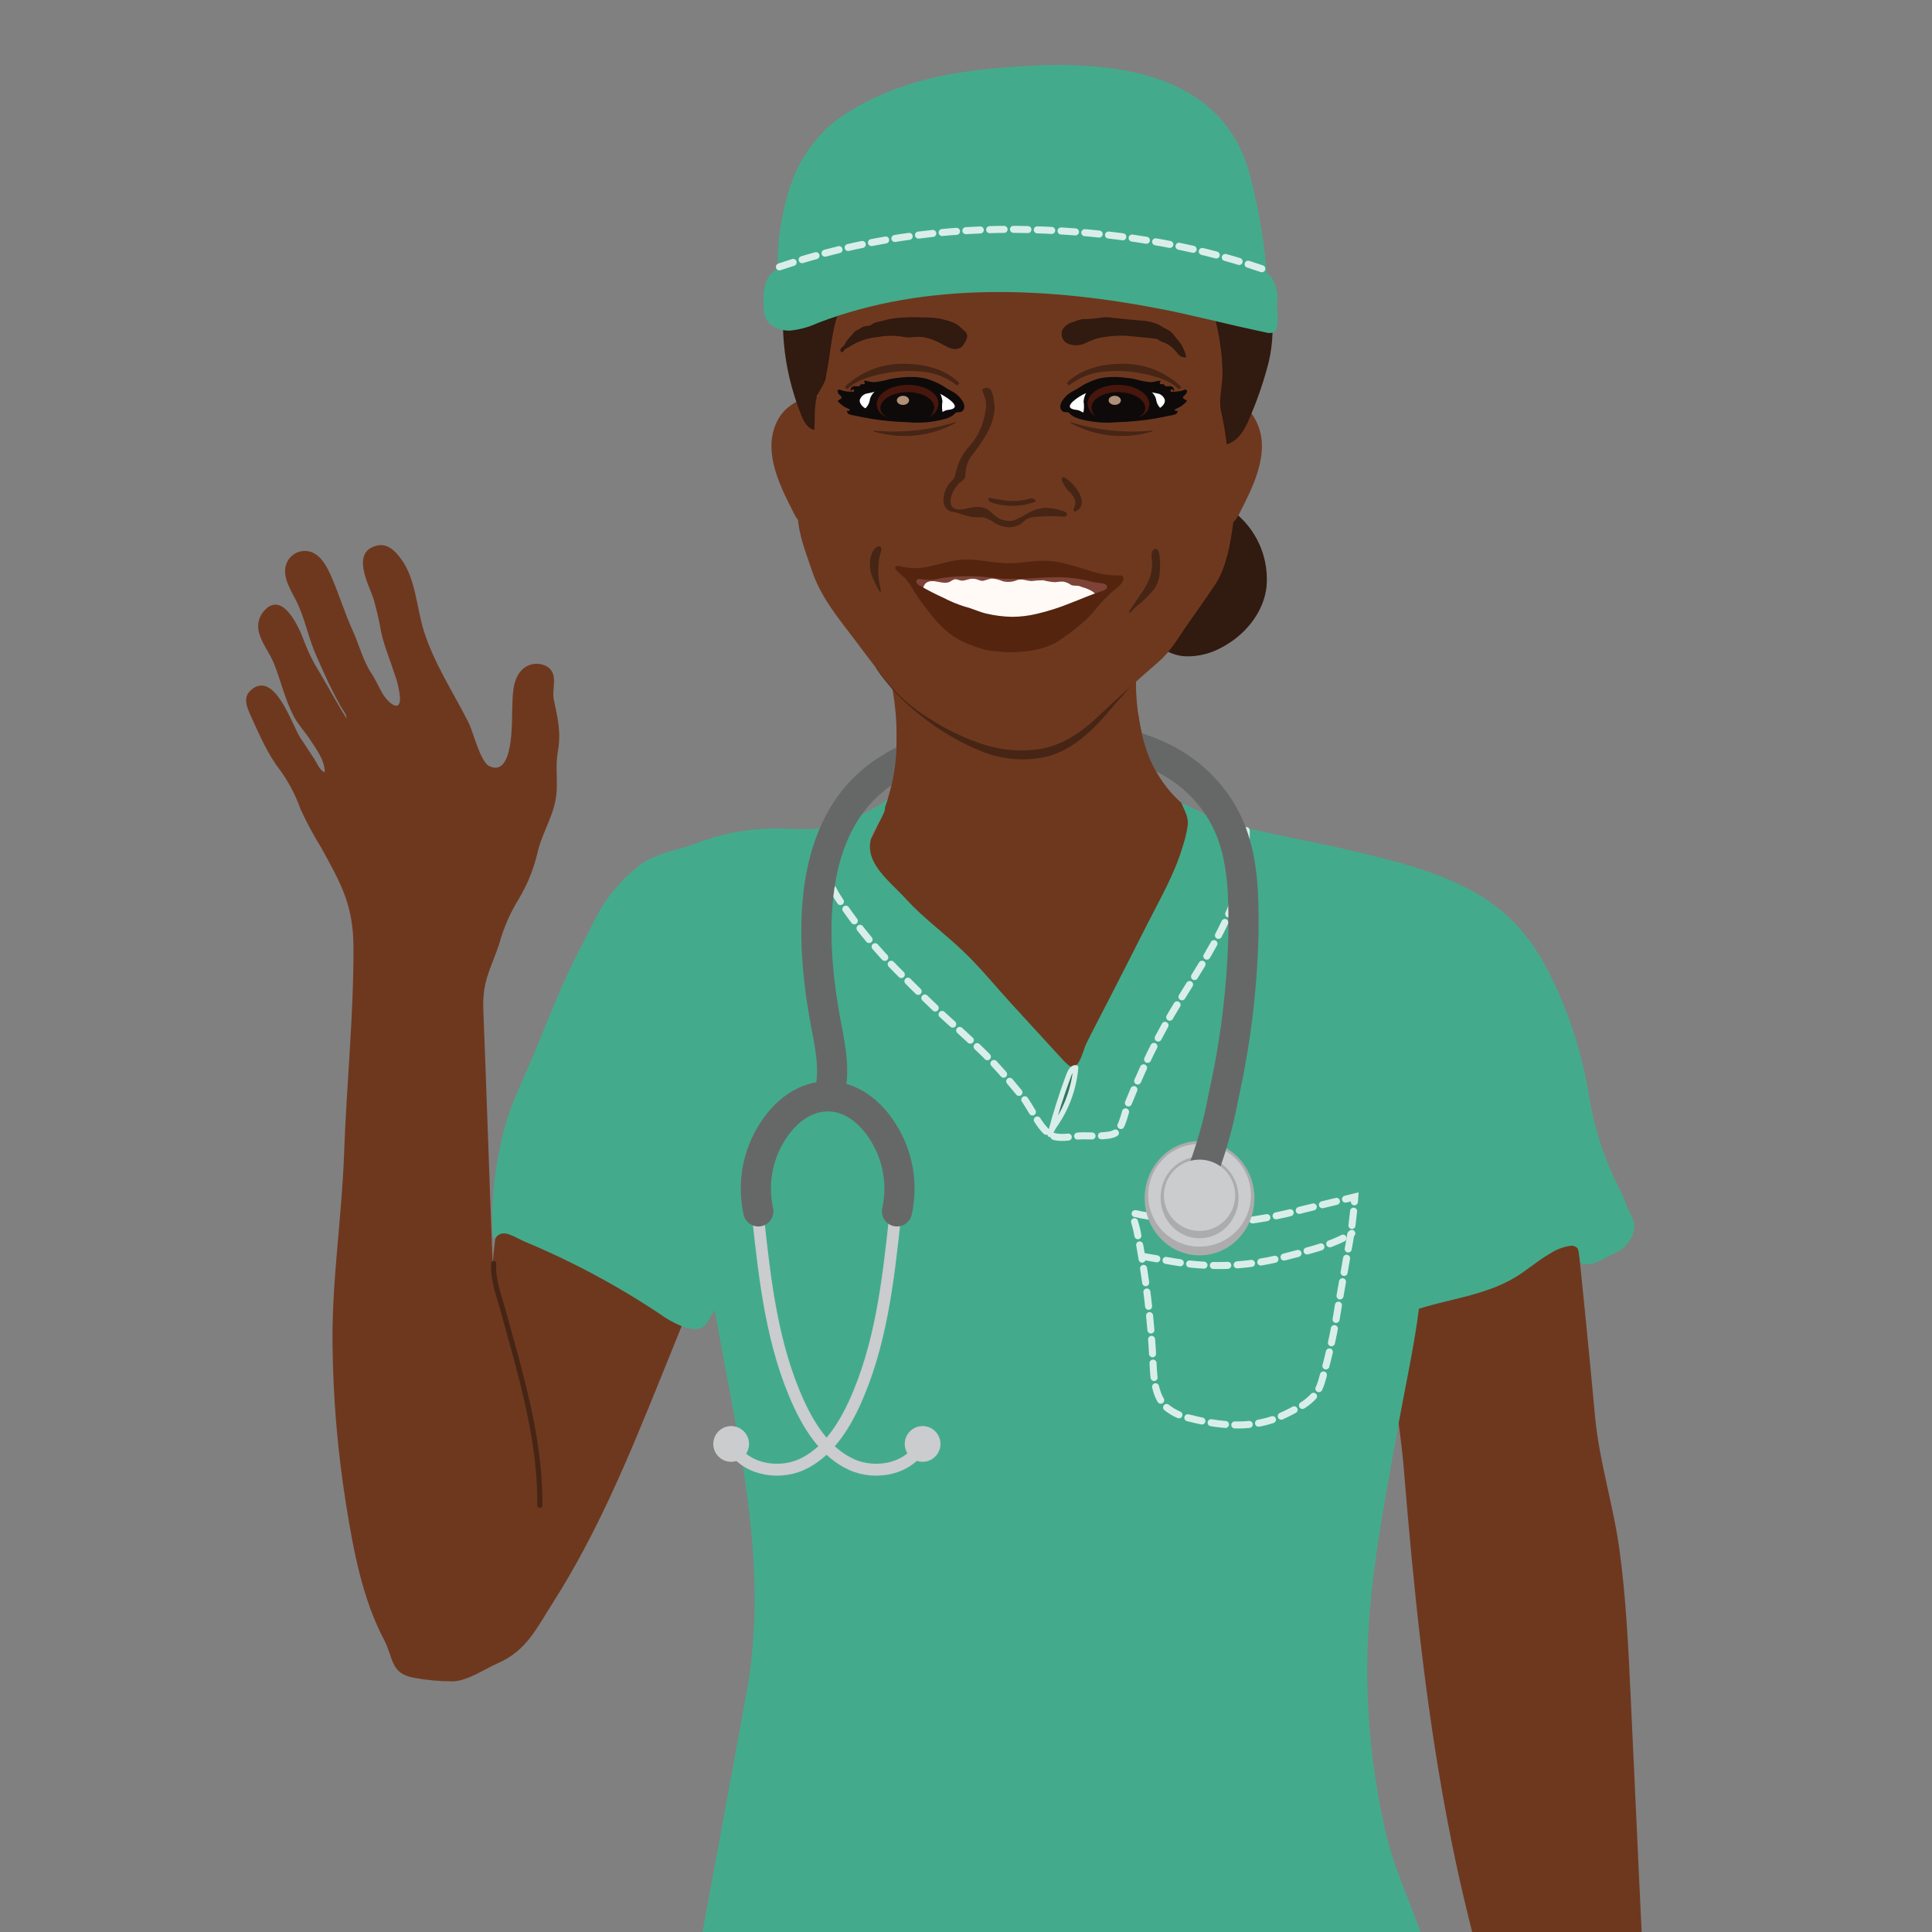 <?xml version="1.0" encoding="UTF-8"?>
<svg id="b" data-name="Layer 2" xmlns="http://www.w3.org/2000/svg" xmlns:xlink="http://www.w3.org/1999/xlink" viewBox="0 0 1024 1024">
  <rect x="0" y="0" width="1024" height="1024" fill="#808080" stroke="none"/>
  <defs>
    <clipPath id="d">
      <rect width="1024" height="1024" fill="none"/>
    </clipPath>
  </defs>
  <g id="c" data-name="Layer 1">
    <g clip-path="url(#d)">
      <g id="e" data-name="Group 982">
        <g id="f" data-name="Group 981">
          <g id="g" data-name="Group 971">
            <path id="h" data-name="Path 5413" d="m877.26,1211.4c4.61,21.37,11.38,42.68,15.99,63.91,1.34,6.15-2.44,12.73-4.72,18.41-4.33,10.74-11.55,20.1-15.74,30.95-2.09,5.42-1.88,13.61-5.86,18.07-4.41,4.94-11.1,8.18-17.63,11.31l-46.59,22.3c-2.39,1.44-5.2,2.03-7.97,1.66-2.37-.57-4.28-2.31-5.06-4.62-3.15-9.96,7.89-18.59,16.52-23.44,7.86-4.4,16.65-8.26,21.77-14.76,4.51-5.72,5.64-12.72,7.91-19.22,2.22-6.31,7.43-11.04,9.41-17.33,1.89-7.56,2.46-15.39,1.69-23.15-.12-3-.83-5.8-.72-8.75.08-2.24,1.27-5.27-.39-7.44-2.89-3.77-7.01-.55-9.13,1.34-3.17,2.86-5.88,6.2-8.02,9.89-3.99,7.22-6.77,15.03-8.23,23.15-3.22,15.14-5.55,31.47-18.07,42.59-1.83,1.85-4.23,3.02-6.81,3.33-6.98.46-10.86-7.1-10.82-12.73.11-14.52,8.65-27.66,10.23-42.02,1.05-9.5-2.27-16.97-3.48-25.92-1.47-10.89-.85-22.96-1.44-34.03-.87-16.28,7.14-33.54,10.32-49.47,3.96-18.02,5.36-36.51,4.14-54.92-1.99-23.15-9.65-45.36-16.27-67.63-17.61-59.24-28.05-120.35-35.27-181.66-3.61-30.76-6.43-61.6-8.96-92.48-2.25-27.53-8.69-56.46-6.71-83.91,2.31-32.04,4.62-64.07,6.94-96.11,1.03-14.32,2.09-28.79,6.36-42.5,4.27-13.71,12.11-26.8,24.14-34.65,8.88,1.06,17.01,5.52,22.68,12.44,5.58,6.87,10.17,14.5,13.62,22.66,0,5.64,7.28,15.61,9.64,20.87,2.98,6.66,7.06,13.75,8.94,20.81,4.16,15.67,3.86,34.05,5.58,50.18,3.62,34.04,7.01,68.1,10.15,102.19,2.22,23.99,9.73,46.94,12.99,71,3.47,25.67,4.69,51.58,5.89,77.44,2.13,45.84,4.26,91.68,6.4,137.52,1.86,40.03-.51,79.44-.51,119.55-.62,4.53-.78,9.11-.49,13.67.4,4.6,2.73,9.01,3.14,13.54.9,9.41,2.38,18.75,4.43,27.97Z" fill="#6e381f"/>
          </g>
          <path id="i" data-name="Path 5414" d="m385.8,569.37c-14.03,10.06-15.92,29.93-15.54,47.19,2.13,95.02,43.01,185.42,25.25,281.71l-27.72,150.47c-1.45,7.89-6.47,22.04-1.29,28.08,4.76,5.55,26.14,7.87,33.31,9.75,22.52,5.89,45.36,10.47,68.41,13.72,41.42,5.85,88.84,11.07,130.44,4.2,40.79-6.73,82.17-18.53,122.65-28.1,21.92-5.18,44.32-10.04,37.15-35.64-6.66-23.75-18.39-45.53-24.1-69.86-5.71-24.91-8.92-50.34-9.58-75.89-1.46-47.07,8.1-93.25,16.32-139.44,5.09-28.58,12.15-57.31,12.93-86.43.53-14.44-1.26-28.86-5.3-42.73-2.02-6.85-4.71-13.48-8.05-19.79-2.5-4.62-7.64-9.08-8.48-14.3" fill="#43ab8b"/>
          <g id="j" data-name="Group 972">
            <path id="k" data-name="Path 5415" d="m349.99,730.81c-16.47,40.76-33.3,81.65-56.96,118.68-8.65,13.54-13.87,25.35-29.14,32.04-6.96,3.05-16.43,9.62-24.07,9.61-6.84,0-13.67-.63-20.41-1.86-12.65-2.31-10.77-10.49-15.87-20.17-11.43-21.71-16.21-47.28-20.1-71.59-4.53-28.31-6.94-56.92-7.21-85.59-.32-33.75,4.98-66.95,6.15-100.68,1.26-36.16,5.12-72.98,4.96-109.43-.09-22.27-6.74-33.69-17.16-52.67-4.07-6.52-7.7-13.29-10.89-20.28-2.65-7.48-6.37-14.53-11.04-20.95-6.38-8.13-11.08-19.15-15.35-28.53-2.1-4.61-4.42-9.89.33-13.83,12.5-10.39,21.55,18.77,25.84,25.3,2.5,3.81,5.03,7.61,7.53,11.43,1.47,2.24,2.79,5.98,5.47,7.03.2-6.19-4.38-12.16-7.59-17.1-2.72-4.19-6.23-7.81-8.64-12.33-4.76-8.88-7.05-19.32-10.71-28.38-2.16-5.35-6.13-10.16-7.7-15.64-1.16-3.59-.64-7.5,1.41-10.67,10.31-14.26,19.85,7.46,22.65,15.46,2.16,5.58,4.86,10.94,8.07,15.99,1.46,2.47,2.89,4.95,4.31,7.44.78,1.37,1.56,2.74,2.34,4.11,2.06,3.61,4.16,7.17,6.29,10.74.25.42,1.17,1.66,1.11,2.1.34-2.18-2.08-4.89-3.09-6.73-1.47-2.65-2.88-5.33-4.25-8.03-3.1-6.1-5.79-12.39-8.6-18.64-4.37-9.73-5.98-20.14-10.96-29.75-3.3-6.38-8.46-14.45-3.68-21.45,2.42-3.44,6.67-5.09,10.78-4.19,6.15,1.46,9.47,7.99,11.99,13.81,4.1,9.48,6.99,19.13,11.25,28.45,3.48,7.6,5.18,15.43,9.96,22.61,2.36,3.56,3.88,7.55,6.18,11.16,2.72,4.3,9.12,9.8,8.82,1.39-.41-4.27-1.38-8.47-2.9-12.49-2.33-7.32-5.4-14.43-7.06-21.96-1.04-6.02-2.4-11.98-4.08-17.85-2.66-7.87-12.11-24.83,1.83-28.19,5.6-1.35,9.66,2.86,12.69,6.95,8.03,10.84,8.25,26.22,12.27,38.67,5.54,17.17,15.5,32.22,23.59,48.2,2.42,4.79,6.22,20.75,10.9,23.03,12.94,6.3,12.01-23.21,12.24-29.99.24-6.88-.07-15.44,4.94-20.81,3.74-3.88,9.73-4.52,14.2-1.52,5.35,4.32,1.71,11.27,2.89,16.98,2.06,10.01,3.99,17.45,2.15,27.69-1.3,7.23-.2,13.78-.63,20.93-.72,11.93-7,20.29-9.92,31.66-1.97,8.88-5.34,17.39-9.99,25.21-4.66,7.47-8.2,15.58-10.53,24.07-4.14,12.38-7.91,18.01-8.42,29.57-.08,1.76-.08,3.66,0,5.75,1.78,44.81,3.19,89.7,4.95,134.4,1.8-23.46,6.43-47.17,18.87-67.52,4.19-7.33,9.83-13.73,16.58-18.8,11.77-8.27,27.15-10.03,41.37-7.87,10.78,1.92,21.28,5.11,31.3,9.52,7.67,3.14,17.35,4.32,20.45,13.18,1.6,5.78,1.74,11.87.41,17.72-4.08,25.36-13.77,49.42-23.39,73.24l-15.14,37.44-1.6,3.95Z" fill="#6e381f"/>
            <path id="l" data-name="Path 5416" d="m286.13,797.86c.14-25.07-4.77-48.36-11.05-72.44-2.64-10.14-5.6-20.21-8.29-30.31-2.34-8.8-5.68-16.4-5.09-25.48" fill="none" stroke="#462515" stroke-linecap="round" stroke-miterlimit="10" stroke-width="2.71"/>
          </g>
          <path id="m" data-name="Path 5417" d="m475.16,407.12c-1.4,10.06-4.23,19.88-8.42,29.14-4.81,10.62-11.52,21.01-11.6,32.67.37,7.59,2.36,15.01,5.85,21.76,16.33,36.23,44.08,68.6,80.78,83.87,7.7,3.55,16.08,5.39,24.57,5.41,12.34-.94,23.87-6.49,32.31-15.54,8.32-9.01,15.02-19.4,19.8-30.7,12.25-26.5,19.87-54.9,22.55-83.98.74-4.01.24-8.14-1.44-11.85-2.33-3.13-5.35-5.69-8.82-7.49-11.4-8.12-19.85-19.71-24.1-33.04-4.18-13.27-5.99-27.17-5.35-41.07.11-7.79.74-15.57,1.88-23.29.95-4.12.66-8.44-.83-12.4-2.18-3.53-5.45-6.24-9.32-7.74-27.88-13.47-59.8-6.85-89.15-2.6-10.54,1.16-20.29,6.12-27.43,13.95-10.35,12.35-6.01,22.63-3.32,36.79,3.18,15.16,3.87,30.73,2.05,46.11Z" fill="#6e381f" stroke="#6e381f" stroke-miterlimit="10" stroke-width="1.82"/>
          <path id="n" data-name="Path 5418" d="m651.39,648.08c13.3-1.18,26.47-3.55,39.35-7.08l27.31-6.62c-.66,10.12-1.97,20.18-3.92,30.13l-4.72,27.14c-2.05,13.52-4.98,26.88-8.77,40.02-.59,2.16-1.46,4.24-2.57,6.18-3.09,4.07-7.2,7.26-11.91,9.24-3.06,1.68-6.21,3.19-9.43,4.52-14.43,5.67-30.73,3.99-45.76.15-4.65-.87-9.02-2.87-12.72-5.83-6.15-5.69-6.73-15.03-7.11-23.4-1.07-23.45-3.89-46.79-8.45-69.82-.49-2.48-1.35-4.86-1.9-7.3-.72-3.25,1.34-2,4.03-1.52,5.14.91,10.29,1.78,15.46,2.5,10.29,1.58,20.7,2.15,31.1,1.69Z" fill="none" stroke="#d9eee8" stroke-dasharray="0 0 7.66 4.96" stroke-linecap="round" stroke-miterlimit="10" stroke-width="3.72"/>
          <path id="o" data-name="Path 5419" d="m605.59,665.89l12.45,2.16c2.75.48,5.5.95,8.27,1.35,17.35,2.46,35.01,1.59,52.04-2.57,1.51-.37,3.02-.77,4.52-1.16l4.25-1.11c10.13-2.66,20.42-5.4,29.37-10.84" fill="none" stroke="#d9eee8" stroke-dasharray="0 0 7.66 4.96" stroke-linecap="round" stroke-miterlimit="10" stroke-width="3.72"/>
          <g id="p" data-name="Group 973">
            <path id="q" data-name="Path 5420" d="m396.79,653.03c-2.3,10.88-6.32,21.32-11.9,30.94-3.37,5.66-6.76,11.32-10.09,16.98-2.8,4.75-8.47,3.8-13.34,2.03-4.28-1.78-8.33-4.05-12.06-6.79-14.98-9.96-30.59-18.96-46.72-26.93-8.06-3.99-16.25-7.71-24.55-11.18-2.77-1.16-5.31-2.82-8.17-3.78-1.27-.5-2.64-.67-4-.5-1.07.25-2.04.82-2.77,1.64-.36.32-.72,2.04-1.6.49-.4-1.21-.57-2.48-.49-3.75-.32-5.49-.25-11,.21-16.49.31-6.29,1-12.56,2.05-18.77.63-3.7,1.39-7.38,2.15-11.06,1.21-5.99,2.88-11.89,4.99-17.62,2.26-6.07,4.76-12.05,7.42-17.96,9.96-22.17,18.01-45.56,29.27-66.97,2.91-5.55,5.69-11.01,8.47-16.6,5.67-11.07,13.75-20.73,23.63-28.27,8.92-6.71,20.72-7.79,30.83-11.87,11.38-4.26,23.35-6.73,35.49-7.31,10.79-.73,23.22,1.53,33.57-1.17,11.34-2.92,22.06-7.88,31.63-14.63-.92,2.18-1.62,4.45-2.11,6.76-1.19,2.86-2.64,5.6-4.34,8.19-10.29,16.31,5.9,27.19,15.82,38.08,9.2,10.07,20.31,18.12,30.16,27.51,9.37,8.92,17.2,18.7,25.81,28.08l26.24,28.62c1.16,1.33,2.42,2.57,3.75,3.73,5.54,4.61,7.75-7.54,9.62-11.32,3.88-7.82,7.98-15.55,11.97-23.32,6.78-13.21,13.72-26.89,20.52-40.3,6.75-13.32,14.34-26.33,18.56-40.71,1.32-3.86,2.25-7.83,2.77-11.88.32-4-1.89-7.61-3.43-11.31,4.85,2.01,9.58,4.31,14.15,6.89,8.65,4.16,17.29,5.66,26.49,7.77,15.97,3.65,32.12,6.53,48.07,10.27,22.73,5.33,45.8,10.79,66.21,22.15,22.31,12.41,34.64,29.92,44.59,52.67,7.84,17.5,13.37,35.95,16.44,54.89,2.42,15.4,6.99,30.38,13.57,44.51,2.41,4.49,4.54,9.12,6.38,13.87,1.11,3.37,3.5,6.42,4.06,9.9,1.01,6.24-4.33,13.21-9.93,15.54-4.99,2.07-10.77,6.86-16.48,5.97-2.36-.37-1.97-.68-2.46-3.15-.09-1.78-.45-3.54-1.06-5.21-1.07-1.15-2.67-1.65-4.2-1.3-3.82.61-7.46,2.04-10.67,4.19-6.54,3.75-12.16,8.88-18.62,12.69-16.58,9.8-35.89,11.24-53.74,17.48-1.77.94-3.88.97-5.67.09-.72-.62-1.28-1.4-1.64-2.28-9.64-19.34-14.97-40.55-15.61-62.16" fill="#43ab8b"/>
          </g>
          <path id="r" data-name="Path 5421" d="m559.71,595.48c5.94-8.83,9.54-19.01,10.47-29.61-1.83-.14-3.01,2.12-3.77,4.11-3.83,10.27-7.13,20.74-9.89,31.36.78-2.09,1.85-4.06,3.19-5.85Z" fill="#2e7660" stroke="#d9eee8" stroke-linecap="round" stroke-linejoin="round" stroke-width="2.71"/>
          <path id="s" data-name="Path 5422" d="m660.53,440.21c.41,22-6.38,40.32-16.65,59.15-9.37,17.16-20.81,33.11-29.84,50.46-5.92,11.38-11.27,23.04-16.05,34.96-1.53,3.83-3.1,13.14-6.6,15.6-3.57,2.52-14.55,1.43-18.93,1.66-4.18.23-11.23,1.85-15.08-.24-6.5-3.52-10.84-14.98-15.54-20.69-4.77-5.77-9.54-11.55-14.65-17.03-7.53-8.07-15.76-15.46-23.97-22.84-9.62-8.64-18.65-17.83-27.82-27.04-10.47-10.51-19.97-21.95-28.38-34.16-4.5-5.96-7.9-12.68-10.01-19.84-2.08-7.27-.78-15.09,3.56-21.29" fill="none" stroke="#d9eee8" stroke-dasharray="0 0 7.66 4.96" stroke-linecap="round" stroke-miterlimit="10" stroke-width="3.72"/>
          <ellipse id="t" data-name="Ellipse 882" cx="635.79" cy="635.06" rx="29.09" ry="30.31" fill="#acacad"/>
          <circle id="u" data-name="Ellipse 883" cx="635.79" cy="633.52" r="27.22" fill="#caccce"/>
          <ellipse id="v" data-name="Ellipse 884" cx="635.79" cy="634.71" rx="20.67" ry="21.61" fill="#acacad"/>
          <path id="w" data-name="Path 5423" d="m401.82,645.48c3.66,33.67,7.51,68.04,21.72,98.78,6.06,13.1,14.66,26.01,27.8,31.98,13.14,5.97,31.47,2.13,37.3-11.07" fill="none" stroke="#caccce" stroke-linecap="round" stroke-miterlimit="10" stroke-width="6.3"/>
          <path id="x" data-name="Path 5424" d="m474.36,645.48c-3.66,33.67-7.51,68.04-21.72,98.78-6.06,13.1-14.66,26.01-27.8,31.98-13.14,5.97-31.47,2.13-37.3-11.07" fill="none" stroke="#caccce" stroke-linecap="round" stroke-miterlimit="10" stroke-width="6.3"/>
          <g id="y" data-name="Group 974">
            <path id="z" data-name="Path 5425" d="m439.71,579.85c3.41-15.38-.49-28.19-3.02-43.09-7.49-44.06-8.55-102.78,34.63-129.31,26.25-16.12,58.05-21.88,88.49-18.84,29.17,2.92,58.08,7.18,78.78,29.75,20,21.8,20.72,48.16,20.47,75.91-.63,29.19-4.17,58.24-10.56,86.72-2.77,15.25-7.09,30.18-12.89,44.56" fill="none" stroke="#666868" stroke-linecap="round" stroke-miterlimit="10" stroke-width="16"/>
            <path id="aa" data-name="Path 5426" d="m475.42,642.05c2.97-13.44.88-27.51-5.86-39.51-16.47-29.06-45.81-28.16-61.77,0-6.74,12-8.82,26.07-5.86,39.51" fill="none" stroke="#666868" stroke-linecap="round" stroke-miterlimit="10" stroke-width="16"/>
          </g>
          <circle id="ab" data-name="Ellipse 885" cx="635.79" cy="633.52" r="18.9" fill="#caccce"/>
          <path id="ac" data-name="Path 5427" d="m621.33,428.21c.99-1.03,2.12-1.91,3.37-2.61-8.3-7.75-14.51-17.46-18.07-28.24-1.95-5.82-3.34-11.81-4.14-17.89-22.55-5.64-46.77-16.49-70.19-10.1-19.3,5.27-36.01,15.23-56.26,15.74.38,7.35.08,14.72-.89,22.02-1.01,7.15-2.74,14.17-5.17,20.97.3.3.6.61.89.95,1.32,1.55,148.32,1.4,150.46-.83Z" fill="#6e381f" stroke="#6e381f" stroke-miterlimit="10" stroke-width="1.82"/>
          <path id="ad" data-name="Path 5428" d="m464.25,354.08c6.48,9.53,14.44,17.97,23.57,25.01,10.16,8.26,21.53,14.89,33.72,19.67,9.93,3.69,20.67,4.65,31.1,2.77,12.69-2.31,24.07-11.75,33.25-22.41,8.05-9.34,16.22-18.48,24.48-27.52-6.21-7.13-141.75-.74-146.12,2.49Z" fill="#462515"/>
          <path id="ae" data-name="Path 5429" d="m671.31,310.84c-1.49,13.78-11.35,25.74-23.61,32.23-5.71,3.22-12.18,4.88-18.74,4.8-6.62-.13-12.85-3.13-17.09-8.2-5.39-6.94-5.3-16.54-4.8-25.31.47-8.22,1.23-16.86,5.83-23.69,2.77-4.09,6.72-5.4,10.01-8.49,3.07-2.88,4.57-7.13,7.49-10.29,2.86-3.36,6.93-5.45,11.33-5.81,5.58-.17,10.54,3.38,14.63,7.18,10.62,9.48,16.15,23.41,14.93,37.59Z" fill="#311a0f"/>
          <g id="af" data-name="Group 975">
            <path id="ag" data-name="Path 5430" d="m646.94,211.32c6.35.68,12.15,3.92,16.06,8.97,11.14,16.09.98,35.97-6.5,50.65-.74,1.61-1.67,3.13-2.77,4.51-2.65,2.79-6.26,4.45-10.1,4.64-15.5,1.36-9.79-7.43-9.48-18.96.31-10.99-1.19-21.96-4.44-32.47-4.24-13.62,6.43-18.82,17.23-17.35Z" fill="#6e381f" stroke="#6e381f" stroke-miterlimit="10" stroke-width="1.82"/>
            <path id="ah" data-name="Path 5431" d="m430.78,211.32c-6.35.68-12.15,3.92-16.06,8.97-11.14,16.09-.97,35.97,6.51,50.65.74,1.61,1.67,3.13,2.77,4.51,2.65,2.79,6.26,4.45,10.1,4.64,15.5,1.36,9.79-7.43,9.48-18.96-.3-10.99,1.2-21.96,4.44-32.47,4.23-13.62-6.44-18.82-17.24-17.35Z" fill="#6e381f" stroke="#6e381f" stroke-miterlimit="10" stroke-width="1.82"/>
          </g>
          <path id="ai" data-name="Path 5432" d="m650.31,210.54c-.64-13.37.16-26.68.06-40.1.29-7.76-1.56-15.45-5.36-22.22-4.07-6.7-7.66-13.68-10.75-20.89-3.39-7.38-9.82-12.38-15.51-18.28-6.47-6.71-13.46-18.59-21.81-22.68-7.93-3.88-19.78-4.56-28.47-5.21-27.81-2.05-57.19-3.8-82.1,8.71-19.33,9.71-33.41,26.84-45.23,44.49-6.18,9.22-6.32,13.09-4.99,23.54,1.14,12.55.92,25.18-.65,37.68-.69,7.49-.61,15.26-2.95,22.32-2.27,6.52-4.18,13.15-5.72,19.88-.43,2-.8,4.02-1.11,6.07-1.63,9.71-2.3,19.57-2,29.41.53,10.42,4.08,18.59,7.26,28.27,3.94,11.98,10.72,21.29,18.29,31.12,7.14,9.28,14.03,18.76,21.32,27.93,6.2,7.55,13.61,14.02,21.92,19.15,9.39,6.16,19.59,11,30.31,14.38,9.06,2.71,18.6,3.41,27.95,2.03,11.4-1.68,21.64-8.59,29.88-16.37,10.7-10.12,21.62-20,32.77-29.64,6.35-5.49,10.02-12.16,14.83-19.07,5.1-7.35,10.34-14.6,15.26-22.07,6.63-10.04,8.66-26.58,9.99-38.41,2.3-20.1-2.21-39.98-3.17-60.04Z" fill="#6e381f" stroke="#6e381f" stroke-miterlimit="10" stroke-width="1.82"/>
          <g id="aj" data-name="Group 977">
            <g id="ak" data-name="Group 976">
              <path id="al" data-name="Path 5433" d="m565.98,209.09c.98-.82,2.06-1.51,3.22-2.06,2.29-1.08,4.22-2.75,6.56-3.82,1.52-.7,3.05-1.39,4.66-1.96.58-.21,1.18-.39,1.78-.55,2.7-.66,5.49-.96,8.27-.88.23,0,.45-.02.68-.02,1.56,0,3.13.11,4.67.34,1.79.17,3.56.38,5.3.69,2.83.86,5.73,1.44,8.67,1.74,1.85-.02,3.45-.75,5.46-.82-.53,1.04-1.32,2.13,1.15,1.86.17-.02.51.1.54.19.42,1.28,1.73.96,2.87.88,2.28-.16,2.85,2.06,2.18,2.8-.16-.53-.17-1.11-1.07-1.13-.37,0-.52.46-.52.76,0,.71.68.55,1.24.57-.04,0-.07.04-.12.05l.34-.02c.09.01.18.04.26.09-.02-.03-.03-.07-.05-.11.67-.05,1.42-.11,2.22-.22,1.22-.12,2.42-.43,3.54-.93.45-.24,1.75.35,1.24,1.27-.27.67-.69,1.27-1.23,1.75-1.58,1.11-.65,1.84.6,2.42.9.42.69.57.17,1.11-1.4,1.55-3.14,2.75-5.09,3.5-1.59.58-.88,1.48.66,1.14.35-.08-.49,1.52-.8,1.71-1.13.44-2.31.74-3.52.86-2.46.55-4.94,1.05-7.43,1.49-6.73,1.15-13.54,1.81-20.37,1.99-6.54.62-13.15.07-19.5-1.64-1.78-.43-3.46-1.2-4.95-2.27-.58-.54-.64-1-1.47-1.27s-1.66-.02-2.47-.32c-1.09-.5-1.77-1.61-1.7-2.81.08-1.17.5-2.3,1.2-3.24.77-1.17,1.72-2.22,2.79-3.12Z" fill="#0e0a0a"/>
              <path id="am" data-name="Path 5434" d="m621.66,207.65c.13-.03.25-.1.35-.2.02.07.05.14.08.21l-.21.02c-.07-.01-.14-.02-.21-.02Z" fill="#0e0a0a"/>
            </g>
            <path id="an" data-name="Path 5435" d="m617.37,211.88c.32,1.72-1.05,3.49-3.19,4.74-2.45,1.29-5.11,2.13-7.86,2.46-2.93.39-5.88.62-8.83.69l-9.86.42c-3.67.16-9.38,1.28-12.62-.8-.98-.78-2.07-1.41-3.23-1.89-.81-.25-1.66-.25-2.5-.44-6.74-1.48,3.65-7.46,5.31-8.22,4.3-1.89,8.89-3.05,13.57-3.44,5.86-.5,11.77-.08,17.5,1.26,2.51.59,4.8,1.32,7.32,1.8,2,.18,3.7,1.5,4.38,3.39Z" fill="#fff"/>
          </g>
          <path id="ao" data-name="Path 5436" d="m421.52,123.26c6.28-16.55,15.77-31.69,27.94-44.55,8.18-9.3,17.28-17.76,27.14-25.25,9-6.53,20.68-6.71,31.16-9.55,8.61-2.03,17.33-3.55,26.12-4.58,17.21-2.09,34.66-.15,50.99,5.65,27.2,9.72,50.87,27.35,67.98,50.62,5.39,7.08,9.88,14.81,13.37,22.99,2.14,5.51,1.91,10.97,2.97,16.68,3.59,19.49,7.89,36.18,3.36,56.18-2.39,9.46-5.48,18.73-9.25,27.73-2.63,6.75-6.14,14.34-13.11,16.32-.7-5.99-1.73-11.94-3.09-17.82-1.29-6.75,1.06-13.9.87-20.73-.23-8.84-1.4-17.63-3.51-26.22-4.09-16.86-11.73-32.66-22.4-46.34-5.74-7.69-12.93-14.19-21.18-19.1-13.66-7.66-29.91-8.78-45.54-9.71-15.75-.95-31.9-1.86-46.98,2.77-9.78,3.18-18.89,8.14-26.87,14.63-17.51,13.95-30.56,32.72-37.54,53.99-3.51,10.59-3.78,21.22-6.09,31.95,0,4.08-4.19,8.21-5.12,12.1-1.24,5.14-.74,11.55-1.14,16.87-3.83-.78-5.81-4.92-7.21-8.56-10.06-25.87-11.15-48.6-7.69-75.97.87-6.86,2.49-13.6,4.83-20.11Z" fill="#311a0f"/>
          <g id="ap" data-name="Group 979">
            <g id="aq" data-name="Group 978">
              <path id="ar" data-name="Path 5437" d="m507.11,209.09c-.98-.82-2.07-1.51-3.22-2.06-2.29-1.08-4.22-2.75-6.56-3.82-1.52-.7-3.05-1.39-4.66-1.96-.58-.21-1.18-.39-1.78-.55-2.7-.66-5.49-.96-8.27-.88-.23,0-.45-.02-.68-.02-1.56,0-3.13.11-4.67.34-1.79.17-3.56.38-5.31.69-2.83.86-5.73,1.44-8.67,1.74-1.85-.02-3.46-.75-5.46-.82.53,1.04,1.32,2.13-1.15,1.86-.17-.02-.51.1-.54.19-.42,1.28-1.73.96-2.87.88-2.29-.16-2.85,2.06-2.18,2.8.16-.53.16-1.11,1.07-1.13.37,0,.52.46.52.76,0,.71-.68.55-1.24.57.04,0,.07.04.12.05l-.34-.02c-.09.01-.18.04-.26.09.02-.03.03-.07.05-.11-.67-.05-1.42-.11-2.22-.22-1.22-.12-2.42-.43-3.54-.93-.45-.24-1.75.35-1.23,1.27.27.67.69,1.27,1.23,1.75,1.58,1.11.65,1.84-.6,2.42-.9.42-.7.57-.17,1.11,1.4,1.55,3.14,2.75,5.09,3.5,1.58.58.88,1.48-.67,1.14-.35-.08.49,1.52.8,1.71,1.13.44,2.31.73,3.52.86,2.46.55,4.94,1.05,7.43,1.49,6.73,1.15,13.54,1.81,20.37,1.99,6.54.62,13.15.07,19.5-1.64,1.78-.43,3.46-1.2,4.95-2.27.58-.54.64-1,1.48-1.27.8-.25,1.66-.02,2.47-.32,1.09-.5,1.77-1.61,1.71-2.81-.09-1.17-.5-2.3-1.2-3.24-.78-1.17-1.72-2.22-2.8-3.12Z" fill="#0e0a0a"/>
              <path id="as" data-name="Path 5438" d="m451.43,207.65c-.13-.03-.25-.1-.35-.2-.02.07-.05.14-.08.21l.21.02c.07-.01.14-.02.21-.02Z" fill="#0e0a0a"/>
            </g>
            <path id="at" data-name="Path 5439" d="m455.72,211.88c-.32,1.72,1.05,3.49,3.19,4.74,2.45,1.29,5.11,2.13,7.86,2.46,2.93.39,5.88.62,8.83.69l9.86.42c3.67.16,9.38,1.28,12.62-.8.98-.78,2.07-1.41,3.23-1.89.81-.25,1.66-.25,2.5-.44,6.74-1.48-3.65-7.46-5.31-8.22-4.3-1.89-8.89-3.05-13.57-3.44-5.86-.5-11.77-.08-17.5,1.26-2.52.59-4.8,1.32-7.32,1.8-2,.18-3.7,1.5-4.38,3.39Z" fill="#fff"/>
          </g>
          <path id="au" data-name="Path 5440" d="m522.48,217.23c.45-3.04-.03-6.15-1.39-8.92-.4-.83-1.03-2.06.73-2.61,1.36-.53,2.91.06,3.58,1.35.82,1.86,1.3,3.85,1.43,5.88,1.27,5.45-1.25,12.41-4.04,17.39-2.34,3.87-4.91,7.59-7.71,11.14-2.09,2.81-3.28,6.19-3.4,9.69.16,1.21-.27,2.43-1.15,3.27-2.61,1.77-4.64,4.28-5.83,7.21-.86,1.86-1.07,3.96-.59,5.95.69,2.19,3.68,2.94,7.34,2.13,4.34-.96,8.86-2.06,12.73.83,1.37,1.02,2.51,2.3,3.88,3.3,2.56,1.88,5.77,2.64,8.9,2.11,2.9-1.06,5.65-2.47,8.2-4.2,2.59-1.36,5.4-2.24,8.3-2.59,2.92-.05,5.83.38,8.6,1.29.89.19,2.94.75,3.35,1.72.55,1.3-.9,1.65-1.96,1.63-5.21-.36-10.45-.27-15.64.28-.84.11-1.66.29-2.47.53-2.04.67-2.92,2.38-4.67,3.33-1.9,1.04-4.03,1.58-6.2,1.54-2.6-.16-5.13-.97-7.34-2.35-1.71-1.3-3.65-2.27-5.71-2.87-1.3-.12-2.61-.14-3.91-.07-4.44.02-7.99-2.05-12.15-2.81-3.23-.3-5.61-3.15-5.31-6.38,0-.03,0-.06,0-.09.05-3.76,1.62-7.34,4.34-9.93,2.13-1.88,2.11-4.64,2.85-7,1.25-4.12,3.38-7.91,6.24-11.13,3.49-3.8,6.08-8.34,7.56-13.28.62-2.09,1.1-4.21,1.42-6.37Z" fill="#462515"/>
          <path id="av" data-name="Path 5441" d="m573.38,266.4c-.06,1.81-1.06,3.46-2.64,4.35-.45.28-.87.62-1.39.22-.46-.34-.56-.99-.23-1.45,2.11-4.26-.28-6.92-2.92-9.43-1.34-1.47-2.42-3.16-3.19-4.99-.31-.6-.57-1.41.04-1.94s1.19,0,1.78.33c3.32,1.82,8.77,8.06,8.54,12.93Z" fill="#462515"/>
          <path id="aw" data-name="Path 5442" d="m610.66,228.46c-14.55,1.39-29.23-.13-43.19-4.47,13.22,7.21,28.78,8.82,43.19,4.47Z" fill="#462515" stroke="#462515" stroke-linejoin="round" stroke-width=".46"/>
          <path id="ax" data-name="Path 5443" d="m499.51,182.49c3.1,1.75,6.2,3.63,9.83,1.66.83-.46,3.85-4.58,3.2-6.75-.55-1.92-2.07-2.39-3.08-3.54-2.72-3.11-6.68-3.7-10.27-4.76-3.31-.68-6.68-.97-10.06-.86-3.83-.22-7.67-.17-11.5.14-2.95.12-5.89.57-8.74,1.36-2.39.85-5.06.73-7.19,2.47-.75.61-1.91.44-2.77.62-1.2.21-2.33.7-3.29,1.43-1.03.83-2.14.73-3.03,1.93-1.11,1.51-2.54,2.77-3.69,4.27-.62.8-.97,1.78-1.54,2.57-.47.64-1.11.95-1.61,1.6-.34.4-.46.95-.29,1.45.18.47.72.71,1.19.53.02,0,.05-.02.07-.03.32-.21.44-.61.62-.95.34-.64,2.25-1.43,2.92-1.9,4.69-3,10.06-4.78,15.61-5.17,4.58-.85,9.28-.8,13.84.16,1.8.15,3.61.11,5.41-.11,2.08-.21,4.17-.03,6.18.53,1.46.31,2.87.79,4.21,1.44l1.36.59c.9.41,1.77.86,2.63,1.35Z" fill="#311a0f"/>
          <path id="ay" data-name="Path 5444" d="m507.88,203.66c-5.39-4.3-11.92-6.92-18.79-7.54-7.25-.77-14.57-.39-21.69,1.14-7.05,1.39-14.11,3.74-18.52,7.97,7.42-6.86,17-10.91,27.09-11.45,11.27-.41,22.79,1.52,31.39,9.33" fill="#462515" stroke="#462515" stroke-linejoin="round" stroke-width="1.82"/>
          <path id="az" data-name="Path 5445" d="m500.47,219.73c-.26-.58-.8-1.18-.98-1.71-.28-1.73-.27-3.49.02-5.22-.34-4.38-3.19-8.16-7.31-9.69-9.22-4.11-30.14-.22-31.28,9.39-.47,2.06-1.76,3.83-3.56,4.93-.37.3-.79.72-.55,1.11.28.45,1.92.55,2.5.76,1.23.47,2.36,1.14,3.61,1.61,2.47.95,5.06,1.55,7.69,1.81,3.8.26,7.62.24,11.42-.07l14.68-.8c.96,0,1.91-.15,2.83-.44,1.17-.46,1.22-1.06.95-1.68Z" fill="#0e0a0a"/>
          <path id="ba" data-name="Path 5446" d="m464.7,214.3c.02,3.28,2.4,6.07,5.64,6.6,3.32.69,6.73.91,10.11.66,3.61.19,7.24.15,10.85-.12,3.48-.96,5.95-4.05,6.1-7.66-.09-5.55-7.49-9.94-16.52-9.79-9.03.14-16.28,4.77-16.19,10.32Z" fill="#47160d"/>
          <path id="bb" data-name="Path 5447" d="m495.14,215.98c-.2,2.81-1.99,5.25-4.61,6.3-3.18,1.29-8.32.3-11.93.15-1.97-.02-3.94-.22-5.87-.6-3.44-.77-6.08-2.64-6.12-5.39-.07-4.63,6.25-8.49,14.13-8.6,7.88-.12,14.34,3.51,14.4,8.14Z" fill="#0e0a0a"/>
          <ellipse id="bc" data-name="Ellipse 886" cx="478.6" cy="212.19" rx="3.24" ry="2.41" transform="translate(-3.35 7.73) rotate(-.92)" fill="#b09077"/>
          <path id="bd" data-name="Path 5448" d="m565.95,203.66c5.39-4.3,11.92-6.92,18.79-7.54,7.25-.77,14.57-.39,21.69,1.14,7.05,1.39,14.11,3.74,18.52,7.97-7.42-6.85-17-10.91-27.09-11.45-11.27-.41-22.79,1.52-31.39,9.33" fill="#462515" stroke="#462515" stroke-linejoin="round" stroke-width="1.82"/>
          <path id="be" data-name="Path 5449" d="m573.36,219.73c.26-.58.8-1.18.98-1.71.28-1.73.27-3.49-.02-5.22.34-4.38,3.2-8.16,7.32-9.69,9.22-4.11,30.14-.22,31.27,9.39.47,2.06,1.76,3.83,3.56,4.93.37.3.79.72.55,1.11-.28.45-1.92.55-2.48.76-1.23.47-2.36,1.14-3.61,1.61-2.47.95-5.06,1.55-7.69,1.81-3.8.26-7.62.24-11.42-.07l-14.68-.8c-.96,0-1.91-.15-2.82-.44-1.18-.46-1.24-1.06-.96-1.68Z" fill="#0e0a0a"/>
          <path id="bf" data-name="Path 5450" d="m609.14,214.3c-.02,3.28-2.41,6.07-5.65,6.6-3.32.69-6.73.91-10.11.66-3.62.19-7.24.15-10.85-.12-3.48-.96-5.95-4.05-6.1-7.66.09-5.55,7.49-9.94,16.52-9.79,9.03.14,16.28,4.77,16.19,10.32Z" fill="#47160d"/>
          <path id="bg" data-name="Path 5451" d="m578.51,215.98c.2,2.81,1.99,5.25,4.61,6.3,3.18,1.29,8.32.3,11.93.15,1.97-.02,3.94-.22,5.87-.6,3.44-.77,6.08-2.64,6.12-5.39.07-4.63-6.25-8.49-14.13-8.6-7.88-.12-14.32,3.51-14.41,8.14Z" fill="#0e0a0a"/>
          <ellipse id="bh" data-name="Ellipse 887" cx="590.87" cy="212.19" rx="2.41" ry="3.24" transform="translate(369.19 799.57) rotate(-89.08)" fill="#b09077"/>
          <path id="bi" data-name="Path 5452" d="m575.07,181.99c-3.21,1.47-6.92,1.35-10.03-.33-2.24-1.65-2.99-4.66-1.8-7.18,1.42-2.06,3.59-3.48,6.05-3.97,1.29-.59,2.64-1.02,4.03-1.3,3.57-.06,7.12-.35,10.65-.89,1.96-.3,3.95-.24,5.89.17,4.87.55,9.75.93,14.62,1.39,3.28.11,6.51.84,9.53,2.14,1.47.75,2.66,1.68,4.16,2.38,1.61.68,3,1.78,4.03,3.19,1.27,1.87,2.98,3.42,4.14,5.37.22.37,3.27,6.56,2,6.51-1.41,0-2.77-.55-3.78-1.54-.81-1.1-1.69-2.15-2.63-3.15-1.8-1.73-3.99-3.02-6.38-3.75-.78-.32-1.96-1.36-2.74-1.46-5.29-.67-10.59-1.03-15.85-1.62-4.53-.18-9.07.16-13.53,1-1.47.25-2.9.67-4.27,1.26l-1.39.54c-.92.37-1.83.79-2.71,1.26Z" fill="#311a0f"/>
          <path id="bj" data-name="Path 5453" d="m463.16,228.46c14.55,1.39,29.23-.13,43.19-4.47-13.22,7.21-28.78,8.82-43.19,4.47Z" fill="#462515" stroke="#462515" stroke-linejoin="round" stroke-width=".46"/>
          <path id="bk" data-name="Path 5454" d="m529.61,264.75c5.28,1.18,10.77,1.05,15.98-.39,1.1-.46,2.37-.15,3.15.75.7,1.15-.94,1.11-1.8,1.44-5.99,1.84-12.35,2.06-18.45.64-1.06-.2-2.1-.51-3.09-.92-1.19-.51-1.89-1.05-1.44-1.92.47-.91,1.5-.31,2.38-.12,1.08.22,2.18.36,3.27.53Z" fill="#462515"/>
          <g id="bl" data-name="Group 980">
            <path id="bm" data-name="Path 5455" d="m676.88,160.96c.69-4.69-.28-9.48-2.73-13.54-.84-1.18-1.85-2.24-2.99-3.13.08-.93.06-1.87-.07-2.8-1.6-17.44-4.76-34.71-9.43-51.59-18.34-60.53-91.37-58.37-142.49-52.83-24.16,2.62-48.18,9.16-68.67,21.8-3.66,2.21-7.14,4.7-10.41,7.45-10.76,9.65-18.53,22.18-22.39,36.11-3.85,12.96-5.73,26.43-5.57,39.96-.74.49-1.46.99-2.15,1.55-1.7,1.35-3.02,3.12-3.83,5.14-1.28,4.02-1.75,8.26-1.39,12.46-.12,2.33.22,4.66,1,6.85,1.97,4.64,7.6,6.97,12.76,6.85,5.13-.48,10.15-1.83,14.82-4.01,58.05-22.39,123.52-19.1,184.86-6.9,10.16,2.02,36.27,8.26,38.51,8.75l13.85,3.05c1.25.38,2.58.46,3.86.22,4.38-1.19,2.17-12.17,2.45-15.4Z" fill="#43ab8b"/>
            <path id="bn" data-name="Path 5456" d="m413.11,141.45c9.95-3.37,21.14-6.6,31.49-9.12,10.91-2.64,21.96-4.8,33.15-6.48,22.5-3.37,45.24-4.76,67.98-4.16,42.06,1.11,84.21,7.35,123.77,20.98" fill="none" stroke="#d9eee8" stroke-dasharray="0 0 7.66 4.96" stroke-linecap="round" stroke-miterlimit="10" stroke-width="3.72"/>
          </g>
          <path id="bo" data-name="Path 5457" d="m514.73,303.88c13.17-1,26.38-1.28,39.58-.85,5.6.24,10.96-.72,16.63.11,2.41.35,4.79.85,7.13,1.5,1.5.41,2.99,1.16,4.49,1.5,1.5.1,3,.28,4.48.55,7.43,2.57-4.61,11.4-7,13.14-5.87,4.34-12.4,7.72-19.33,10.02-8.04,2.27-16.42,3.13-24.76,2.54-8.67-.21-17.27-1.66-25.53-4.32-8.98-2.89-20.6-7-25.27-15.62-.8-1.36-1.38-2.85-1.71-4.4-.36-2.22.5-2.05,2.67-2.18,9.51-.6,19.05-1.37,28.61-1.99Z" fill="#7d4337"/>
          <path id="bp" data-name="Path 5458" d="m506.59,307c.85.16,1.68.39,2.5.67,1.9.38,3.78-.71,5.71-.9,1.08-.08,2.16.04,3.19.37.81.39,1.69.65,2.58.75,1.81-.16,3.48-1.21,5.34-1.24,1.92.17,3.81.65,5.58,1.42,2.57.63,5.28.4,7.7-.66,2.81-.83,4.9.55,7.67.55,2.02-.27,4.06-.41,6.1-.42,2.08.59,4.22.94,6.38,1.03,1.34-.22,2.69-.32,4.04-.32,1.53.23,2.97.82,4.23,1.72,1.23.73,3.13.23,4.59.7.61.2,1.19.46,1.8.65,1.89.49,3.7,1.29,5.33,2.37,1.86,1.29,2.69,3.62,2.06,5.8-1.25,3.29-6.35,4.05-9.29,4.95-3.82,1.16-7.69,2.11-11.61,2.86-7.74,1.44-15.6,2.22-23.47,2.31-11.68.18-23.71-1-34.09-6.35-2.47-1.39-4.87-2.9-7.19-4.53-1.19-.87-2.47-1.62-3.82-2.22-.76-.28-2.05-.23-2.5-.99-.25-.54-.35-1.15-.28-1.75-.21-1.72.36-3.45,1.55-4.72,3.92-2.93,9.08,1.42,13.09-.88.73-.56,1.56-.97,2.46-1.18.11-.01.23-.02.34-.01Z" fill="#fffaf6"/>
          <path id="bq" data-name="Path 5459" d="m595.42,306.99c.26-.68-.02-1.46-.66-1.81-.6-.22-1.24-.27-1.86-.16-5.7-.02-11.35-1.03-16.71-2.97-6.83-1.96-14.61-4.74-21.85-4.86-7.41-.12-14.9,1.7-22.18,1.3-8.18-.45-16.13-2.76-24.37-1.66-5.01.66-9.86,2.22-14.81,3.29-4.92,1.29-10.07,1.35-15.01.16-1.2-.35-2.77-.7-3.47.33-.82,1.19,4.28,4.84,5.27,5.93,1.96,2.34,3.68,4.88,5.12,7.56,1.51,2.38,3.14,4.68,4.89,6.89,5.88,7.99,12.13,15.31,21.34,19.48,3.02,1.33,6.11,2.48,9.27,3.42,2.7.82,5.5,1.29,8.32,1.39,5.4.58,10.86.5,16.25-.24,5-.56,9.85-1.99,14.35-4.24,5.83-3.6,11.3-7.75,16.34-12.39,3.17-2.82,5.53-6.32,8.42-9.43,1.93-2.08,3.97-4.06,6.1-5.93,2.06-1.81,4.65-3.16,5.24-6.05Zm-9.33,5.32c-.74.51-1.57.89-2.44,1.11-5.66,1.81-10.84,4.18-16.4,6.27-5.78,2.36-11.74,4.26-17.82,5.67-4.23,1.01-8.56,1.54-12.91,1.57-4.67-.08-9.33-.67-13.87-1.75-3.84-.91-7.41-2.71-11.2-3.63-3.93-1.23-7.75-2.81-11.4-4.72-4.29-1.93-8.47-4.08-12.54-6.45-.63-.3-1.17-.76-1.58-1.33-.41-.59-.32-1.4.2-1.9.46-.26.99-.35,1.51-.25,2.14.34,4.31.48,6.48.44,1.92-.2,3.93-.82,5.87-1.11,9.27-1.15,18.65-1.08,27.89.22,10.1,1.15,20.1-.28,30.19-.5,5.03-.11,10.06.26,15.02,1.11,2.28.39,4.52.99,6.76,1.53,1.93.19,3.84.5,5.73.93,1.31.54,1.63,1.87.52,2.76Z" fill="#55240e"/>
          <path id="br" data-name="Path 5460" d="m609.67,306.91c-1.19,2.83-2.7,5.51-4.52,7.99l-6.33,9.38c1.86-2.08,3.93-3.96,6.16-5.62,2.39-2.16,4.6-4.51,6.6-7.04,1.72-2.68,2.65-5.79,2.69-8.97.28-1.79.55-14.33-2.86-10.59-1.2,1.32-.24,5.55-.31,7.18-.08,2.62-.56,5.2-1.43,7.67Z" fill="#462515" stroke="#462515" stroke-linejoin="round" stroke-width=".92"/>
          <path id="bs" data-name="Path 5461" d="m461.66,296.55c-.4,2.96-.05,5.97,1.02,8.76,1.05,2.73,2.33,5.36,3.83,7.87-1.64-5.92-1.91-12.13-.79-18.17.32-1.71,2.27-5.95-.55-4.81-1.95.78-3.17,4.33-3.5,6.35Z" fill="#462515" stroke="#462515" stroke-linejoin="round" stroke-width=".88"/>
          <circle id="bt" data-name="Ellipse 888" cx="387.53" cy="765.32" r="9.47" fill="#caccce"/>
          <circle id="bu" data-name="Ellipse 889" cx="489" cy="765.32" r="9.47" fill="#caccce"/>
        </g>
      </g>
    </g>
  </g>
</svg>